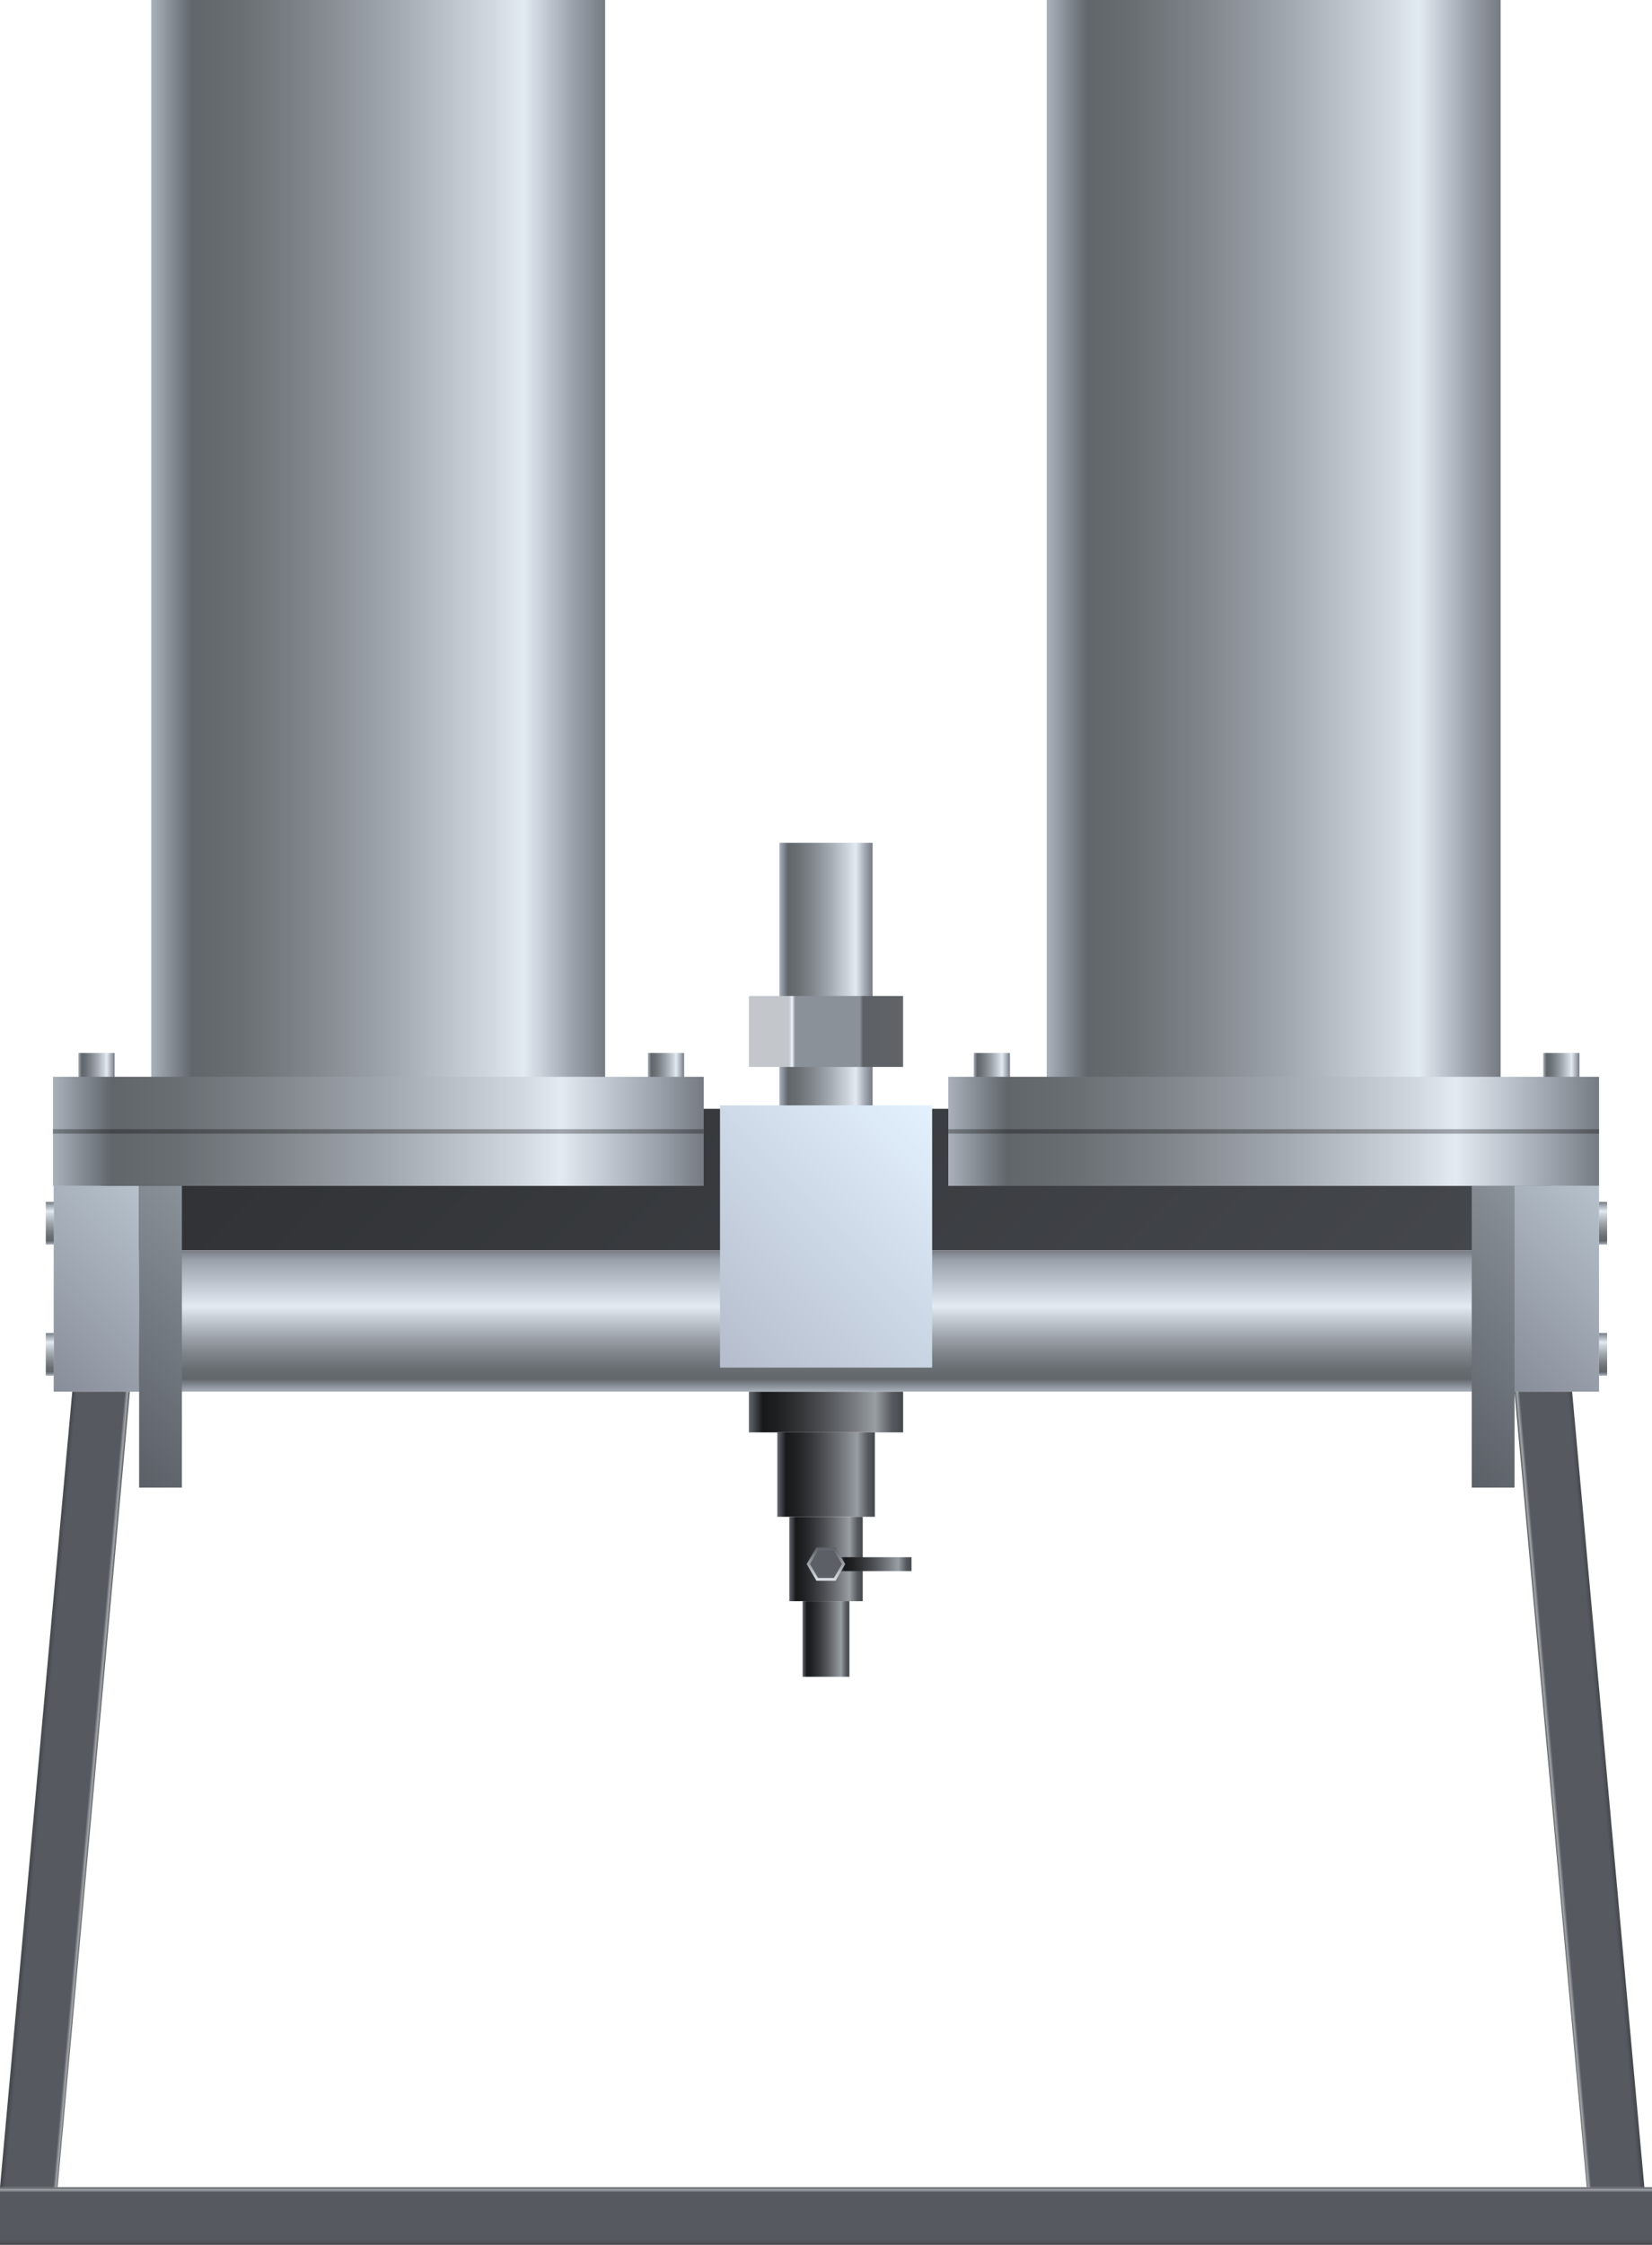 <svg xmlns="http://www.w3.org/2000/svg" xmlns:xlink="http://www.w3.org/1999/xlink" viewBox="0 0 110.43 150"><defs><style>.cls-1{fill:url(#未命名的渐变_207);}.cls-2{fill:url(#未命名的渐变_169);}.cls-3{fill:url(#未命名的渐变_169-2);}.cls-4{fill:url(#未命名的渐变_169-3);}.cls-5{fill:url(#未命名的渐变_169-4);}.cls-6{fill:url(#未命名的渐变_169-5);}.cls-7{fill:url(#未命名的渐变_175);}.cls-8{fill:url(#未命名的渐变_170);}.cls-9{fill:url(#未命名的渐变_170-2);}.cls-10{fill:url(#未命名的渐变_137);}.cls-11{fill:url(#未命名的渐变_137-2);}.cls-12{fill:url(#未命名的渐变_137-3);}.cls-13{fill:none;stroke:#000;stroke-width:0.3px;opacity:0.3;}.cls-13,.cls-28{stroke-miterlimit:10;}.cls-14{fill:url(#未命名的渐变_170-3);}.cls-15{fill:url(#未命名的渐变_137-4);}.cls-16{fill:url(#未命名的渐变_137-5);}.cls-17{fill:url(#未命名的渐变_137-6);}.cls-18{fill:url(#未命名的渐变_211);}.cls-19{fill:url(#未命名的渐变_196);}.cls-20{fill:url(#未命名的渐变_190);}.cls-21{fill:url(#未命名的渐变_137-7);}.cls-22{fill:url(#未命名的渐变_137-8);}.cls-23{fill:url(#未命名的渐变_211-2);}.cls-24{fill:url(#未命名的渐变_196-2);}.cls-25{fill:url(#未命名的渐变_137-9);}.cls-26{fill:url(#未命名的渐变_137-10);}.cls-27{fill:url(#未命名的渐变_218);}.cls-28{fill:#5c6066;stroke-width:0.19px;stroke:url(#未命名的渐变_39);}.cls-29{fill:url(#未命名的渐变_248);}.cls-30{fill:url(#未命名的渐变_248-2);}.cls-31{fill:url(#未命名的渐变_248-3);}</style><linearGradient id="未命名的渐变_207" x1="81.81" y1="105.41" x2="28.62" y2="52.22" gradientUnits="userSpaceOnUse"><stop offset="0" stop-color="#45484d"/><stop offset="1" stop-color="#2e3033"/></linearGradient><linearGradient id="未命名的渐变_169" x1="50.06" y1="94.35" x2="60.37" y2="94.35" gradientUnits="userSpaceOnUse"><stop offset="0" stop-color="#63686e"/><stop offset="0.09" stop-color="#17181a"/><stop offset="0.19" stop-color="#1f2022"/><stop offset="0.34" stop-color="#343638"/><stop offset="0.53" stop-color="#56595d"/><stop offset="0.74" stop-color="#858a8f"/><stop offset="0.82" stop-color="#989ea3"/><stop offset="0.93" stop-color="#56595e"/><stop offset="1" stop-color="#45484d"/></linearGradient><linearGradient id="未命名的渐变_169-2" x1="51.96" y1="98.53" x2="58.47" y2="98.53" xlink:href="#未命名的渐变_169"/><linearGradient id="未命名的渐变_169-3" x1="52.76" y1="104.17" x2="57.67" y2="104.17" xlink:href="#未命名的渐变_169"/><linearGradient id="未命名的渐变_169-4" x1="56.02" y1="104.51" x2="60.93" y2="104.51" xlink:href="#未命名的渐变_169"/><linearGradient id="未命名的渐变_169-5" x1="53.65" y1="109.52" x2="56.78" y2="109.52" xlink:href="#未命名的渐变_169"/><linearGradient id="未命名的渐变_175" x1="55.21" y1="92.99" x2="55.21" y2="83.54" gradientUnits="userSpaceOnUse"><stop offset="0" stop-color="#a9b1bb"/><stop offset="0.09" stop-color="#61666b"/><stop offset="0.16" stop-color="#696e73"/><stop offset="0.27" stop-color="#7e8489"/><stop offset="0.4" stop-color="#a1a7ae"/><stop offset="0.55" stop-color="#d1d8e0"/><stop offset="0.6" stop-color="#e2eaf2"/><stop offset="0.93" stop-color="#9ba1ab"/><stop offset="1" stop-color="#767b82"/></linearGradient><linearGradient id="未命名的渐变_170" x1="10.11" y1="36.24" x2="40.46" y2="36.24" gradientUnits="userSpaceOnUse"><stop offset="0" stop-color="#a9b1bb"/><stop offset="0.09" stop-color="#61666b"/><stop offset="0.19" stop-color="#696e73"/><stop offset="0.34" stop-color="#7e8489"/><stop offset="0.53" stop-color="#a1a7ae"/><stop offset="0.75" stop-color="#d1d8e0"/><stop offset="0.82" stop-color="#e2eaf2"/><stop offset="0.93" stop-color="#9ba1ab"/><stop offset="1" stop-color="#767b82"/></linearGradient><linearGradient id="未命名的渐变_170-2" x1="52.1" y1="65.2" x2="58.33" y2="65.2" xlink:href="#未命名的渐变_170"/><linearGradient id="未命名的渐变_137" x1="5.24" y1="-306.19" x2="7.66" y2="-306.19" gradientTransform="matrix(1, 0, 0, -1, 0, -232.1)" gradientUnits="userSpaceOnUse"><stop offset="0" stop-color="#a9b1bb"/><stop offset="0.09" stop-color="#61666b"/><stop offset="0.19" stop-color="#696e73"/><stop offset="0.33" stop-color="#7e8489"/><stop offset="0.51" stop-color="#a1a7ae"/><stop offset="0.72" stop-color="#d1d8e0"/><stop offset="0.78" stop-color="#e2eaf2"/><stop offset="0.93" stop-color="#9ba1ab"/><stop offset="1" stop-color="#767b82"/></linearGradient><linearGradient id="未命名的渐变_137-2" x1="43.31" y1="-306.19" x2="45.73" y2="-306.19" xlink:href="#未命名的渐变_137"/><linearGradient id="未命名的渐变_137-3" x1="3.54" y1="-307.7" x2="47.03" y2="-307.7" xlink:href="#未命名的渐变_137"/><linearGradient id="未命名的渐变_170-3" x1="69.97" y1="36.24" x2="100.31" y2="36.24" xlink:href="#未命名的渐变_170"/><linearGradient id="未命名的渐变_137-4" x1="65.09" y1="-306.19" x2="67.51" y2="-306.19" xlink:href="#未命名的渐变_137"/><linearGradient id="未命名的渐变_137-5" x1="103.16" y1="-306.19" x2="105.58" y2="-306.19" xlink:href="#未命名的渐变_137"/><linearGradient id="未命名的渐变_137-6" x1="63.39" y1="-307.7" x2="106.89" y2="-307.7" xlink:href="#未命名的渐变_137"/><linearGradient id="未命名的渐变_211" x1="1.58" y1="90.98" x2="11.31" y2="81.25" gradientUnits="userSpaceOnUse"><stop offset="0" stop-color="#888e99"/><stop offset="1" stop-color="#b6c1cc"/></linearGradient><linearGradient id="未命名的渐变_196" x1="4.98" y1="95.08" x2="16.49" y2="83.57" gradientUnits="userSpaceOnUse"><stop offset="0" stop-color="#5b5f66"/><stop offset="1" stop-color="#899199"/></linearGradient><linearGradient id="未命名的渐变_190" x1="230.72" y1="260.56" x2="230.72" y2="250.25" gradientTransform="translate(-175.5 -186.49)" gradientUnits="userSpaceOnUse"><stop offset="0" stop-color="#676b70"/><stop offset="0.02" stop-color="#606366"/><stop offset="0.26" stop-color="#5d6166"/><stop offset="0.28" stop-color="#8b9199"/><stop offset="0.34" stop-color="#8b9199"/><stop offset="0.7" stop-color="#8b9199"/><stop offset="0.72" stop-color="#edf5ff"/><stop offset="0.74" stop-color="#c3c7cc"/><stop offset="1" stop-color="#c3c7cc"/></linearGradient><linearGradient id="未命名的渐变_137-7" x1="3.32" y1="83.16" x2="3.32" y2="80.31" gradientTransform="matrix(1, 0, 0, 1, 0, 0)" xlink:href="#未命名的渐变_137"/><linearGradient id="未命名的渐变_137-8" x1="3.32" y1="91.92" x2="3.32" y2="89.07" gradientTransform="matrix(1, 0, 0, 1, 0, 0)" xlink:href="#未命名的渐变_137"/><linearGradient id="未命名的渐变_211-2" x1="126.31" y1="90.98" x2="116.58" y2="81.25" gradientTransform="matrix(1, 0, 0, -1, -17.41, 172.23)" xlink:href="#未命名的渐变_211"/><linearGradient id="未命名的渐变_196-2" x1="131.42" y1="95.08" x2="119.91" y2="83.57" gradientTransform="matrix(1, 0, 0, -1, -25.85, 178.64)" xlink:href="#未命名的渐变_196"/><linearGradient id="未命名的渐变_137-9" x1="118.32" y1="83.16" x2="118.32" y2="80.31" gradientTransform="matrix(1, 0, 0, -1, -11.16, 163.47)" xlink:href="#未命名的渐变_137"/><linearGradient id="未命名的渐变_137-10" x1="118.32" y1="91.92" x2="118.32" y2="89.07" gradientTransform="matrix(1, 0, 0, -1, -11.16, 180.99)" xlink:href="#未命名的渐变_137"/><linearGradient id="未命名的渐变_218" x1="47.29" y1="90.55" x2="63.14" y2="74.7" gradientUnits="userSpaceOnUse"><stop offset="0" stop-color="#b5bdcc"/><stop offset="1" stop-color="#e3f1ff"/></linearGradient><linearGradient id="未命名的渐变_39" x1="55.21" y1="105.63" x2="55.21" y2="103.4" gradientUnits="userSpaceOnUse"><stop offset="0" stop-color="#dce1e6"/><stop offset="1" stop-color="#5c6066"/></linearGradient><linearGradient id="未命名的渐变_248" x1="55.21" y1="146.15" x2="55.21" y2="150" gradientUnits="userSpaceOnUse"><stop offset="0" stop-color="#45484d"/><stop offset="0.04" stop-color="#a4a8ab"/><stop offset="0.09" stop-color="#56595f"/><stop offset="0.92" stop-color="#56595f"/><stop offset="1" stop-color="#45484d"/></linearGradient><linearGradient id="未命名的渐变_248-2" x1="35.01" y1="192" x2="35.01" y2="195.85" gradientTransform="matrix(-0.09, 1, -1, 0, 201.44, 84.56)" xlink:href="#未命名的渐变_248"/><linearGradient id="未命名的渐变_248-3" x1="35.01" y1="129.21" x2="35.01" y2="133.06" gradientTransform="matrix(0.09, 1, 1, 0, -28.73, 84.56)" xlink:href="#未命名的渐变_248"/></defs><title>Heatless desiccant dryer(除湿干燥机)</title><g id="图层_2" data-name="图层 2"><g id="图层_16" data-name="图层 16"><g id="Heatless_desiccant_dryer_除湿干燥机_" data-name="Heatless desiccant dryer(除湿干燥机)"><rect class="cls-1" x="6.75" y="74.09" width="96.93" height="9.45"/><rect class="cls-2" x="50.06" y="92.99" width="10.31" height="2.72"/><rect class="cls-3" x="51.96" y="95.71" width="6.52" height="5.64"/><rect class="cls-4" x="52.76" y="101.35" width="4.91" height="5.64"/><rect class="cls-5" x="56.02" y="104.05" width="4.91" height="0.93"/><rect class="cls-6" x="53.65" y="106.99" width="3.13" height="5.05"/><rect class="cls-7" x="6.75" y="83.54" width="96.93" height="9.45"/><rect class="cls-8" x="10.11" width="30.34" height="72.49"/><rect class="cls-9" x="52.1" y="56.32" width="6.23" height="17.77"/><rect class="cls-10" x="5.24" y="70.36" width="2.42" height="7.46"/><rect class="cls-11" x="43.31" y="70.36" width="2.42" height="7.46"/><rect class="cls-12" x="3.54" y="71.95" width="43.5" height="7.29"/><line class="cls-13" x1="3.54" y1="75.6" x2="47.03" y2="75.6"/><rect class="cls-14" x="69.97" width="30.34" height="72.49"/><rect class="cls-15" x="65.09" y="70.36" width="2.42" height="7.46"/><rect class="cls-16" x="103.16" y="70.36" width="2.42" height="7.46"/><rect class="cls-17" x="63.39" y="71.95" width="43.5" height="7.29"/><line class="cls-13" x1="63.39" y1="75.6" x2="106.89" y2="75.6"/><rect class="cls-18" x="3.59" y="79.24" width="5.71" height="13.75"/><rect class="cls-19" x="9.3" y="79.24" width="2.86" height="20.16"/><rect class="cls-20" x="52.84" y="63.76" width="4.74" height="10.31" transform="translate(-13.7 124.13) rotate(-90)"/><rect class="cls-21" x="3.06" y="80.31" width="0.54" height="2.85"/><rect class="cls-22" x="3.06" y="89.07" width="0.54" height="2.85"/><rect class="cls-23" x="101.18" y="79.24" width="5.71" height="13.75" transform="translate(208.07 172.23) rotate(-180)"/><rect class="cls-24" x="98.38" y="79.24" width="2.86" height="20.16" transform="translate(199.62 178.64) rotate(-180)"/><rect class="cls-25" x="106.89" y="80.31" width="0.54" height="2.85" transform="translate(214.32 163.47) rotate(-180)"/><rect class="cls-26" x="106.89" y="89.07" width="0.54" height="2.85" transform="translate(214.32 180.99) rotate(-180)"/><rect class="cls-27" x="48.13" y="73.86" width="14.18" height="17.52"/><polygon class="cls-28" points="55.8 103.49 54.63 103.49 54.03 104.51 54.63 105.53 55.8 105.53 56.39 104.51 55.8 103.49"/><rect class="cls-29" y="146.15" width="110.43" height="3.85"/><polygon class="cls-30" points="0 146.15 4.83 92.99 8.68 92.99 3.85 146.15 0 146.15"/><polygon class="cls-31" points="109.92 146.15 105.09 92.99 101.24 92.99 106.07 146.15 109.92 146.15"/></g></g></g></svg>